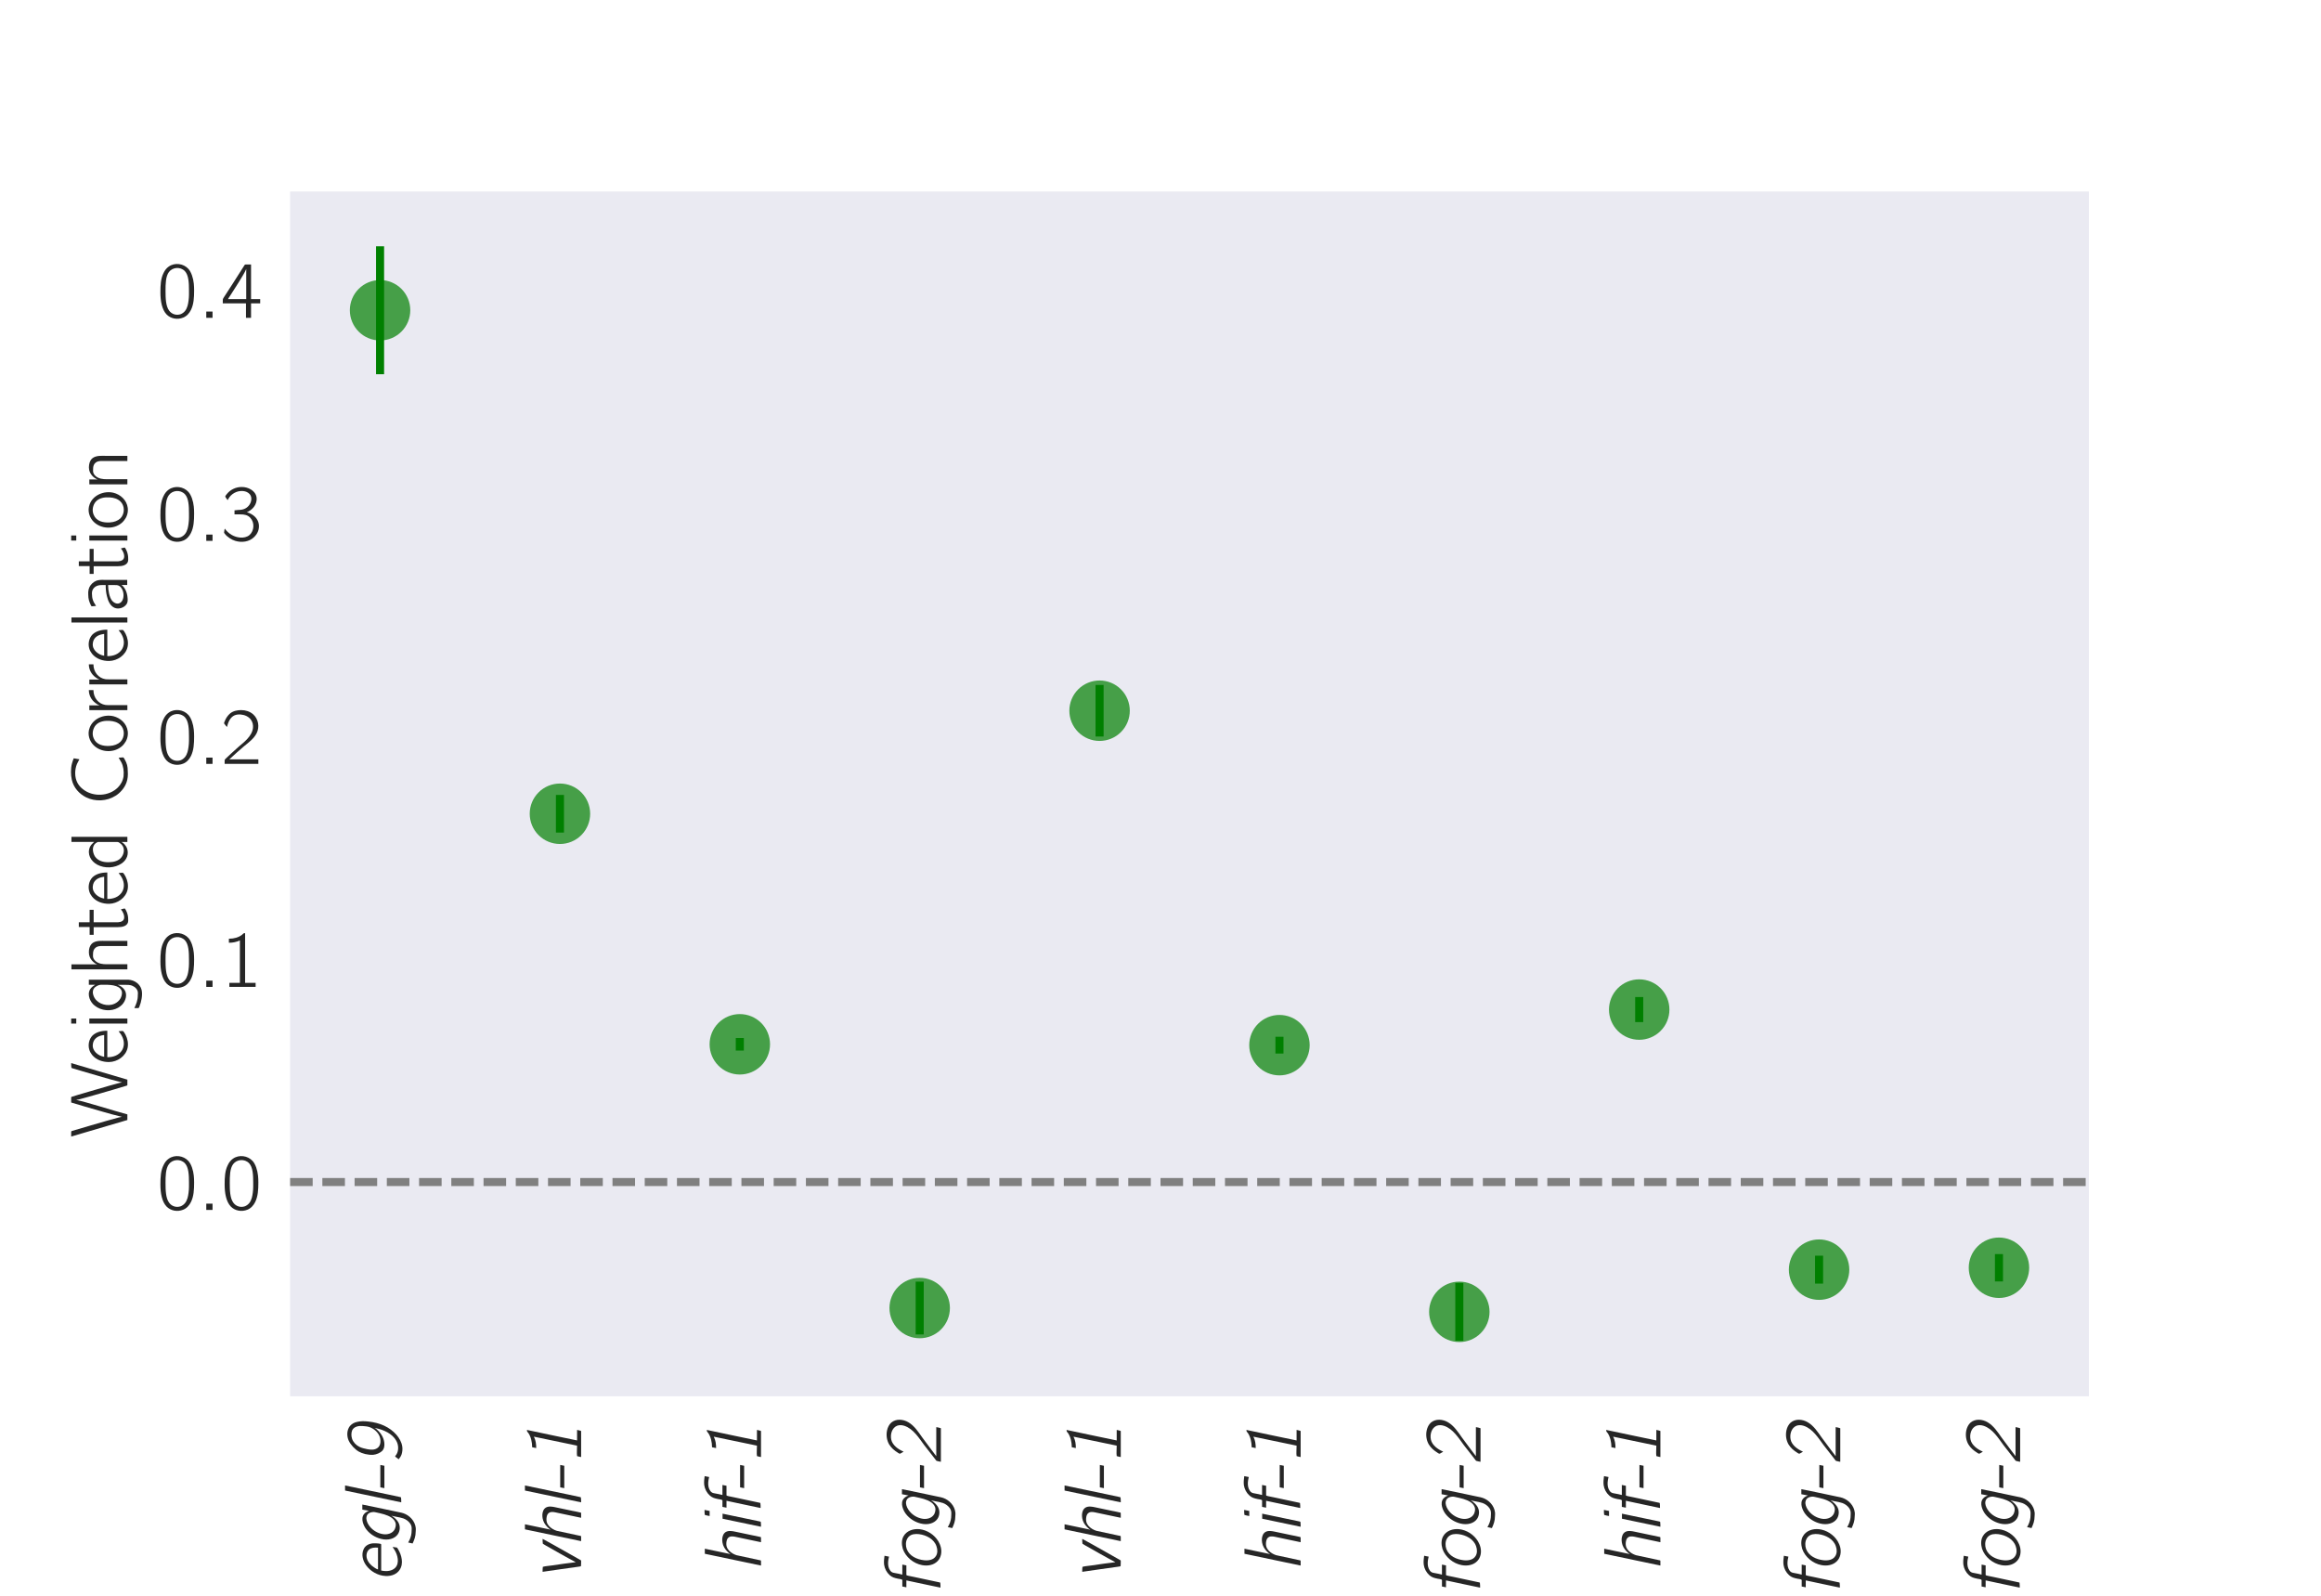 <?xml version="1.0" encoding="utf-8" standalone="no"?>
<!DOCTYPE svg PUBLIC "-//W3C//DTD SVG 1.1//EN"
  "http://www.w3.org/Graphics/SVG/1.1/DTD/svg11.dtd">
<!-- Created with matplotlib (http://matplotlib.org/) -->
<svg height="396pt" version="1.1" viewBox="0 0 576 396" width="576pt" xmlns="http://www.w3.org/2000/svg" xmlns:xlink="http://www.w3.org/1999/xlink">
 <defs>
  <style type="text/css">
*{stroke-linecap:butt;stroke-linejoin:round;}
  </style>
 </defs>
 <g id="figure_1">
  <g id="patch_1">
   <path d="M 0 396 
L 576 396 
L 576 0 
L 0 0 
z
" style="fill:#ffffff;"/>
  </g>
  <g id="axes_1">
   <g id="patch_2">
    <path d="M 72 346.5 
L 518.4 346.5 
L 518.4 47.52 
L 72 47.52 
z
" style="fill:#eaeaf2;"/>
   </g>
   <g id="matplotlib.axis_1">
    <g id="xtick_1">
     <g id="line2d_1"/>
     <g id="text_1">
      <!-- \emph{rhy-1}, \emph{egl-9} -->
      <defs>
       <path d="M 19.906 35.531 
L 19.797 35.531 
L 22.406 48.156 
L 16.406 48.156 
L 6.406 0.5 
L 10.906 0.5 
C 11.406 0.5 12.203 0.297 12.594 0.703 
C 12.906 0.906 13.5 4.438 13.797 5.656 
L 16.703 19.578 
C 17.5 23.109 18 26.859 19.594 30.188 
C 23.406 37.844 31.906 43 40.406 43 
L 41.5 48.766 
C 34.906 48.766 28.594 45.422 24 40.781 
C 22.5 39.266 20.906 37.453 19.906 35.531 
M 19.703 34.953 
C 19.703 34.953 19.797 34.953 19.797 34.953 
C 19.797 34.859 19.703 34.75 19.703 34.953 
" id="Computer_Modern_Bright_Slanted-114"/>
       <path d="M 21.094 70 
L 6.406 0 
L 10.906 0 
C 11.797 0 13 -0.297 13 1.016 
C 13.203 1.719 13.297 2.328 13.406 3.031 
C 14.406 7.781 19 29.5 19.297 30.406 
C 20.406 33.953 22.406 37.375 25.094 39.906 
C 28 42.438 31.203 43.844 36.594 42.938 
C 38.797 42.531 40.906 41.625 42 39.5 
C 43.5 36.469 42.406 32.938 41.797 29.906 
L 35.5 0 
L 40.203 0 
C 41.203 0 42.094 -0.203 42.094 1.109 
C 42.703 3.125 44.094 10.625 44.094 10.625 
L 48.594 32 
C 49.406 35.734 50.297 40.406 48.203 43.938 
C 46.297 46.984 42.906 48 39.594 48.297 
C 38.094 48.297 36.5 48.297 35 48 
C 30.797 47.312 27.094 45.094 24.094 42.094 
C 22.906 40.891 21.5 39.594 20.797 37.984 
L 20.703 37.984 
L 27.406 70 
z
" id="Computer_Modern_Bright_Slanted-104"/>
       <path d="M 10.703 48 
C 11.203 44.266 12 40.625 12.703 36.891 
C 13.094 34.359 19 0.812 19 0.516 
C 19 -0.094 18.594 -0.594 18.297 -1.109 
L 16.594 -4.141 
C 14.703 -7.266 12.797 -10.5 9 -11.812 
C 6 -12.719 0.5 -11.406 -1.5 -10.797 
C -1.797 -12.625 -2 -14.531 -2.203 -16.453 
C 0.5 -16.859 5.406 -17.469 8.094 -16.969 
C 15.203 -15.344 19.203 -8.672 22.5 -3.219 
L 44.094 34.359 
L 49.203 43.359 
C 50.094 44.859 51.203 46.375 51.797 48 
C 49.703 48 47.406 48 45.594 47.703 
C 43.203 44.078 41.203 40.047 38.906 36.219 
C 33.594 26.438 27.703 17.359 23.203 6.781 
L 23.094 6.781 
C 23.406 8.391 23.094 10.109 22.906 11.734 
C 21.797 22.547 18.594 39.719 17.094 48 
z
" id="Computer_Modern_Bright_Slanted-121"/>
       <path d="M 5.906 26.062 
L 4.906 21 
L 32.797 21 
L 33.797 26.062 
z
" id="Computer_Modern_Bright_Slanted-45"/>
       <path d="M 22.5 61 
L 21.5 55.938 
C 26.297 55.938 31.406 56.547 35.703 58.875 
L 24.5 5.047 
C 20.297 5.047 15.297 5.562 11.5 5.047 
C 10.906 3.578 10.703 1.672 10.297 0 
C 21.094 0 32.594 0 42.797 0 
C 43.406 1.453 43.703 3.297 44.094 5.047 
L 31 5.047 
C 35.203 26.062 39.797 46.594 44.094 67.5 
C 41.703 67.5 42 67.094 40 65.594 
C 35.594 62.594 28.906 61 22.5 61 
" id="Computer_Modern_Bright_Slanted-49"/>
       <path d="M 9.906 7.828 
L 9.906 0 
L 12.297 0 
L 9.797 -11 
L 13.797 -11 
C 15.094 -7.344 16.406 -3.766 17.594 -0.094 
C 17.703 2.406 17.703 5.125 17.703 7.828 
z
" id="Computer_Modern_Bright-44"/>
       <path d="M 44.094 10.859 
C 42.797 9.953 41.5 8.938 40.094 8.141 
C 34.297 4.594 24.094 1.766 18.203 7.531 
C 14.406 11.375 13.203 17.531 14.797 25 
L 46.406 25 
C 46.797 25 47.406 24.906 47.703 25.203 
C 48.5 25.812 48.703 31.375 48.703 31.469 
C 48.703 32.688 48.797 33.891 48.703 35.109 
C 48.297 40.469 45.703 45.312 40.703 47.141 
C 34.297 49.766 27 47.844 21.5 43.906 
C 13.797 38.438 8.406 29.047 8 19.453 
C 7.594 11.875 10.5 5.516 15.406 2.172 
C 23.406 -3.484 34.5 -0.156 40.906 3.688 
C 41.703 4.203 42.906 4.703 43.406 5.406 
C 43.703 5.906 44.094 10.859 44.094 10.859 
M 43.297 28.953 
L 16.203 28.953 
C 16.594 30.672 17.703 32.391 18.703 33.797 
C 21.297 37.844 25.094 41.469 29.797 42.797 
C 33.594 43.906 38.297 43.188 41 40.062 
C 43.203 37.438 43.703 33.391 43.297 28.953 
" id="Computer_Modern_Bright_Slanted-101"/>
       <path d="M 37.906 12.094 
L 38 12.094 
C 37.703 10.188 37.203 8.266 36.797 6.344 
C 36.203 3.312 35.703 0.172 34.703 -2.656 
C 33.5 -5.984 31.203 -9.109 28.297 -11.141 
C 25.906 -12.75 23.797 -13.266 19.906 -12.953 
C 15.094 -12.953 11.594 -12.031 7.797 -10.266 
C 6.703 -9.75 5.797 -9.125 4.703 -8.609 
L 3.5 -14.172 
C 8.094 -16.25 12.203 -18 18.406 -18 
C 19.797 -18.109 21.203 -18.203 22.594 -18.109 
C 31.703 -17.203 38.5 -10.219 41.094 -2.828 
C 41.797 -1 42.094 1.016 42.5 2.953 
L 44.203 11.031 
C 44.797 13.781 51.906 47.391 52 48.5 
L 45.703 48.5 
L 44.094 40.266 
C 43.703 40.984 43.5 41.781 43.203 42.5 
C 42.5 43.906 41.5 45.219 40.297 46.234 
C 34.406 51.188 25 46.641 21 43.5 
C 15.094 38.953 11 32.297 9.203 25.125 
C 6.906 16.234 9.5 8.062 14.906 4.328 
C 18.797 1.594 24.797 0.781 30 3.719 
C 32.906 5.438 36.406 8.969 37.906 12.094 
M 34.594 43.5 
C 40.297 43.5 42.703 39.547 42.703 33.891 
C 42.594 33.188 42.406 32.375 42.297 31.672 
C 40.703 24.594 39.406 17.531 35.594 12.062 
C 33.703 9.344 30.906 7.125 27.5 6.812 
C 25 6.609 22.406 7.516 20.797 8.328 
C 15.906 11.156 14.297 17.219 15.094 22.578 
C 16 28.938 19.5 35.031 24.5 39.062 
C 27.406 41.438 30.906 43.203 34.594 43.5 
M 38 12.219 
C 38 12.219 38.094 12.219 38.094 12.219 
C 38.094 12.125 38 12.016 38 12.219 
" id="Computer_Modern_Bright_Slanted-103"/>
       <path d="M 21.094 70 
L 6.406 0 
C 8.5 0 10.797 0 12.594 0.297 
L 13 1.406 
C 14 6.438 15.094 11.375 16.203 16.406 
L 27.406 70 
z
" id="Computer_Modern_Bright_Slanted-108"/>
       <path d="M 46.5 33.031 
L 46.594 33.031 
C 46.297 31.312 45.906 29.594 45.406 27.969 
C 42.703 18.297 37.094 7.828 26.906 4.625 
C 21.5 3.016 15.906 4.031 12.5 6.734 
C 12.203 6.938 11.594 7.641 11.094 7.547 
C 10.703 7.547 10.297 6.844 10.094 6.531 
C 9.203 5.422 8.297 4.328 7.5 3.219 
C 9.297 1.797 11.094 0.484 13.297 -0.312 
C 15.906 -1.328 20.5 -1.828 23.594 -1.234 
C 29 -0.422 34 2.516 38.094 6.031 
C 47.5 14.375 53.094 26.219 54.594 41.391 
C 55.094 45.906 55.203 50.516 54.094 55.047 
C 53.203 58.953 51.703 61.469 48.906 63.984 
C 43.797 68 36.297 68 30.703 65.453 
C 25.406 62.922 19.906 57.656 17.203 53.078 
C 14.594 48.609 12.703 41.406 13.094 34.906 
C 13.5 30.812 15.5 26.219 18 23.703 
C 20.297 21.516 23.094 21 26.094 21 
C 32.094 21 38.203 23.938 42.5 28.172 
C 43.906 29.594 45.594 31.109 46.5 33.031 
M 43.906 61.031 
C 48.594 58.484 49.406 52.516 48.906 47.641 
C 48.703 44.906 48.5 42.172 47.594 39.531 
C 45.797 34.469 42.094 30 37.406 27.578 
C 32.406 25.031 24.594 25.031 21.5 29.766 
C 18.906 33.484 19.297 38 20.094 42.234 
C 20.797 45.547 21.5 48.969 23 52.078 
C 25 56.109 28.594 59.734 32.906 61.234 
C 36.5 62.438 40.594 62.438 43.906 61.031 
" id="Computer_Modern_Bright_Slanted-57"/>
      </defs>
      <g style="fill:#262626;" transform="translate(99.578 445.72)rotate(-90)scale(0.2 -0.2)">
       <use transform="scale(0.996)" xlink:href="#Computer_Modern_Bright_Slanted-114"/>
       <use transform="translate(31.963 0)scale(0.996)" xlink:href="#Computer_Modern_Bright_Slanted-104"/>
       <use transform="translate(80.116 0)scale(0.996)" xlink:href="#Computer_Modern_Bright_Slanted-121"/>
       <use transform="translate(122.457 0)scale(0.996)" xlink:href="#Computer_Modern_Bright_Slanted-45"/>
       <use transform="translate(155.666 0)scale(0.996)" xlink:href="#Computer_Modern_Bright_Slanted-49"/>
       <use transform="translate(206.309 0)scale(0.996)" xlink:href="#Computer_Modern_Bright-44"/>
       <use transform="translate(265.171 0)scale(0.996)" xlink:href="#Computer_Modern_Bright_Slanted-101"/>
       <use transform="translate(310.003 0)scale(0.996)" xlink:href="#Computer_Modern_Bright_Slanted-103"/>
       <use transform="translate(358.155 0)scale(0.996)" xlink:href="#Computer_Modern_Bright_Slanted-108"/>
       <use transform="translate(377.25 0)scale(0.996)" xlink:href="#Computer_Modern_Bright_Slanted-45"/>
       <use transform="translate(410.459 0)scale(0.996)" xlink:href="#Computer_Modern_Bright_Slanted-57"/>
      </g>
     </g>
    </g>
    <g id="xtick_2">
     <g id="line2d_2"/>
     <g id="text_2">
      <!-- \emph{rhy-1}, \emph{vhl-1} -->
      <defs>
       <path d="M 10.703 48 
C 12.797 33.047 15.094 18.172 17.094 3.125 
C 17.297 2.109 17.297 0.906 17.797 0.203 
C 19.906 0 22.594 0 24.703 0 
L 25.297 0.703 
L 44.703 35.109 
L 51.797 48 
C 49.703 48 47.5 48 45.703 47.703 
C 44.906 46.594 44.297 45.484 43.594 44.266 
C 36.594 31.844 29.406 19.516 22.703 6.688 
C 21.594 16.984 20 26.688 18.594 36.688 
C 18 40.328 17.906 44.469 16.906 47.703 
C 15.094 48 12.797 48 10.703 48 
" id="Computer_Modern_Bright_Slanted-118"/>
      </defs>
      <g style="fill:#262626;" transform="translate(144.218 445.222)rotate(-90)scale(0.2 -0.2)">
       <use transform="scale(0.996)" xlink:href="#Computer_Modern_Bright_Slanted-114"/>
       <use transform="translate(31.963 0)scale(0.996)" xlink:href="#Computer_Modern_Bright_Slanted-104"/>
       <use transform="translate(80.116 0)scale(0.996)" xlink:href="#Computer_Modern_Bright_Slanted-121"/>
       <use transform="translate(122.457 0)scale(0.996)" xlink:href="#Computer_Modern_Bright_Slanted-45"/>
       <use transform="translate(155.666 0)scale(0.996)" xlink:href="#Computer_Modern_Bright_Slanted-49"/>
       <use transform="translate(206.309 0)scale(0.996)" xlink:href="#Computer_Modern_Bright-44"/>
       <use transform="translate(265.171 0)scale(0.996)" xlink:href="#Computer_Modern_Bright_Slanted-118"/>
       <use transform="translate(307.512 0)scale(0.996)" xlink:href="#Computer_Modern_Bright_Slanted-104"/>
       <use transform="translate(355.665 0)scale(0.996)" xlink:href="#Computer_Modern_Bright_Slanted-108"/>
       <use transform="translate(374.76 0)scale(0.996)" xlink:href="#Computer_Modern_Bright_Slanted-45"/>
       <use transform="translate(407.968 0)scale(0.996)" xlink:href="#Computer_Modern_Bright_Slanted-49"/>
      </g>
     </g>
    </g>
    <g id="xtick_3">
     <g id="line2d_3"/>
     <g id="text_3">
      <!-- \emph{rhy-1}, \emph{hif-1} -->
      <defs>
       <path d="M 19.797 64 
L 26.094 64 
L 27.406 70.359 
C 25.297 70.359 23 70.359 21.203 70.047 
C 20.5 68.266 20.203 66.094 19.797 64 
M 16.406 47.891 
L 6.406 0 
C 8.5 0 10.797 0 12.594 0.297 
L 13 1.406 
L 22.703 47.891 
z
" id="Computer_Modern_Bright_Slanted-105"/>
       <path d="M 12 48.047 
L 11 43 
L 19.594 43 
C 16.5 29 13.594 14.594 10.594 0.5 
C 12.703 0.5 15 0.5 16.797 0.797 
L 17.094 1.5 
C 19.297 12.25 21.703 22.703 23.906 33.438 
C 24.703 36.453 25 39.984 26 42.797 
L 27 43 
L 38.297 43 
L 39.297 48.047 
L 26.797 48.047 
C 27.703 50.938 28.094 54.031 28.703 56.922 
C 29 58.219 29.094 59.703 29.797 60.906 
C 30.703 62.609 32.5 63.703 34.203 64.5 
C 37.703 66 41.5 66 45.203 65.438 
C 46.594 65.266 47.906 64.797 49.203 64.609 
L 50.297 70.234 
C 46.703 70.75 42.906 71.156 39.297 70.75 
C 34.203 70.031 29.5 67.547 26.094 63.734 
C 23.406 60.641 22.703 58.047 21.703 53.344 
C 21.594 52.438 21 48.547 20.406 48.25 
C 19.906 47.844 18.703 48.047 18.094 48.047 
z
" id="Computer_Modern_Bright_Slanted-102"/>
      </defs>
      <g style="fill:#262626;" transform="translate(188.858 442.815)rotate(-90)scale(0.2 -0.2)">
       <use transform="scale(0.996)" xlink:href="#Computer_Modern_Bright_Slanted-114"/>
       <use transform="translate(31.963 0)scale(0.996)" xlink:href="#Computer_Modern_Bright_Slanted-104"/>
       <use transform="translate(80.116 0)scale(0.996)" xlink:href="#Computer_Modern_Bright_Slanted-121"/>
       <use transform="translate(122.457 0)scale(0.996)" xlink:href="#Computer_Modern_Bright_Slanted-45"/>
       <use transform="translate(155.666 0)scale(0.996)" xlink:href="#Computer_Modern_Bright_Slanted-49"/>
       <use transform="translate(206.309 0)scale(0.996)" xlink:href="#Computer_Modern_Bright-44"/>
       <use transform="translate(265.171 0)scale(0.996)" xlink:href="#Computer_Modern_Bright_Slanted-104"/>
       <use transform="translate(313.324 0)scale(0.996)" xlink:href="#Computer_Modern_Bright_Slanted-105"/>
       <use transform="translate(332.419 0)scale(0.996)" xlink:href="#Computer_Modern_Bright_Slanted-102"/>
       <use transform="translate(362.722 0)scale(0.996)" xlink:href="#Computer_Modern_Bright_Slanted-45"/>
       <use transform="translate(395.93 0)scale(0.996)" xlink:href="#Computer_Modern_Bright_Slanted-49"/>
      </g>
     </g>
    </g>
    <g id="xtick_4">
     <g id="line2d_4"/>
     <g id="text_4">
      <!-- \emph{rhy-1}, \emph{fog-2} -->
      <defs>
       <path d="M 28.5 47.438 
C 18.203 43.891 10.203 34.094 8.203 23.391 
C 6.906 16.609 8.094 9.031 13.203 4.094 
C 15.406 2.062 17.406 0.859 20.906 -0.047 
C 27.5 -1.562 33.406 0.547 37.906 3.172 
C 46.094 8.125 51.906 17.016 53 26.625 
C 53.797 34.297 51.094 42.781 44 46.625 
C 39.594 49.047 34 49.047 28.5 47.438 
M 41.094 41.891 
C 42 41.391 42.797 40.875 43.5 40.172 
C 47 36.875 47.297 31.734 46.797 27.219 
C 45.594 18.172 40.797 8.516 31.703 5.5 
C 27.594 4 22.906 4 19.594 6.125 
C 14.5 9.188 13.703 15.641 14.297 21.031 
C 15.297 29.922 19.5 39.312 28.297 42.578 
C 32.203 44 37.594 44 41.094 41.891 
" id="Computer_Modern_Bright_Slanted-111"/>
       <path d="M 17.094 46.469 
C 19.797 53.141 25.094 60.312 32 61.828 
C 38.406 63.234 46.797 61.109 49.406 54.344 
C 50.297 51.516 50.203 48.484 49.203 45.453 
C 45.5 34.234 33.797 27.172 25.094 20.703 
L 9.297 8.375 
L 6.906 6.562 
C 6.5 6.156 5.906 5.859 5.594 5.453 
C 5.203 4.828 4.406 0 4.406 0 
C 18.203 0 33 0 46.203 0 
C 46.906 1.688 47.203 3.766 47.594 5.75 
L 11.406 5.75 
L 19.797 12.109 
L 34.594 23.125 
C 41.594 28.078 49.297 33.031 53.703 40.609 
C 57.5 47.078 58.297 55.859 53.203 61.828 
C 50.703 64.547 47.5 66.172 43.5 67.078 
C 37.703 68.297 31.406 67.484 26.203 64.547 
C 21.594 61.719 18.5 58.078 15.594 53.438 
C 15.203 52.828 14.5 51.922 14.5 51.109 
C 14.5 50.609 14.797 50.109 15.094 49.703 
C 15.703 48.594 16.297 47.375 17.094 46.469 
" id="Computer_Modern_Bright_Slanted-50"/>
      </defs>
      <g style="fill:#262626;" transform="translate(233.498 449.124)rotate(-90)scale(0.2 -0.2)">
       <use transform="scale(0.996)" xlink:href="#Computer_Modern_Bright_Slanted-114"/>
       <use transform="translate(31.963 0)scale(0.996)" xlink:href="#Computer_Modern_Bright_Slanted-104"/>
       <use transform="translate(80.116 0)scale(0.996)" xlink:href="#Computer_Modern_Bright_Slanted-121"/>
       <use transform="translate(122.457 0)scale(0.996)" xlink:href="#Computer_Modern_Bright_Slanted-45"/>
       <use transform="translate(155.666 0)scale(0.996)" xlink:href="#Computer_Modern_Bright_Slanted-49"/>
       <use transform="translate(206.309 0)scale(0.996)" xlink:href="#Computer_Modern_Bright-44"/>
       <use transform="translate(265.171 0)scale(0.996)" xlink:href="#Computer_Modern_Bright_Slanted-102"/>
       <use transform="translate(295.474 0)scale(0.996)" xlink:href="#Computer_Modern_Bright_Slanted-111"/>
       <use transform="translate(346.117 0)scale(0.996)" xlink:href="#Computer_Modern_Bright_Slanted-103"/>
       <use transform="translate(394.27 0)scale(0.996)" xlink:href="#Computer_Modern_Bright_Slanted-45"/>
       <use transform="translate(427.478 0)scale(0.996)" xlink:href="#Computer_Modern_Bright_Slanted-50"/>
      </g>
     </g>
    </g>
    <g id="xtick_5">
     <g id="line2d_5"/>
     <g id="text_5">
      <!-- \emph{egl-9}, \emph{vhl-1} -->
      <g style="fill:#262626;" transform="translate(278.138 443.147)rotate(-90)scale(0.2 -0.2)">
       <use transform="scale(0.996)" xlink:href="#Computer_Modern_Bright_Slanted-101"/>
       <use transform="translate(44.832 0)scale(0.996)" xlink:href="#Computer_Modern_Bright_Slanted-103"/>
       <use transform="translate(92.984 0)scale(0.996)" xlink:href="#Computer_Modern_Bright_Slanted-108"/>
       <use transform="translate(112.079 0)scale(0.996)" xlink:href="#Computer_Modern_Bright_Slanted-45"/>
       <use transform="translate(145.288 0)scale(0.996)" xlink:href="#Computer_Modern_Bright_Slanted-57"/>
       <use transform="translate(195.931 0)scale(0.996)" xlink:href="#Computer_Modern_Bright-44"/>
       <use transform="translate(254.793 0)scale(0.996)" xlink:href="#Computer_Modern_Bright_Slanted-118"/>
       <use transform="translate(297.134 0)scale(0.996)" xlink:href="#Computer_Modern_Bright_Slanted-104"/>
       <use transform="translate(345.287 0)scale(0.996)" xlink:href="#Computer_Modern_Bright_Slanted-108"/>
       <use transform="translate(364.382 0)scale(0.996)" xlink:href="#Computer_Modern_Bright_Slanted-45"/>
       <use transform="translate(397.591 0)scale(0.996)" xlink:href="#Computer_Modern_Bright_Slanted-49"/>
      </g>
     </g>
    </g>
    <g id="xtick_6">
     <g id="line2d_6"/>
     <g id="text_6">
      <!-- \emph{egl-9}, \emph{hif-1} -->
      <g style="fill:#262626;" transform="translate(322.778 440.739)rotate(-90)scale(0.2 -0.2)">
       <use transform="scale(0.996)" xlink:href="#Computer_Modern_Bright_Slanted-101"/>
       <use transform="translate(44.832 0)scale(0.996)" xlink:href="#Computer_Modern_Bright_Slanted-103"/>
       <use transform="translate(92.984 0)scale(0.996)" xlink:href="#Computer_Modern_Bright_Slanted-108"/>
       <use transform="translate(112.079 0)scale(0.996)" xlink:href="#Computer_Modern_Bright_Slanted-45"/>
       <use transform="translate(145.288 0)scale(0.996)" xlink:href="#Computer_Modern_Bright_Slanted-57"/>
       <use transform="translate(195.931 0)scale(0.996)" xlink:href="#Computer_Modern_Bright-44"/>
       <use transform="translate(254.793 0)scale(0.996)" xlink:href="#Computer_Modern_Bright_Slanted-104"/>
       <use transform="translate(302.946 0)scale(0.996)" xlink:href="#Computer_Modern_Bright_Slanted-105"/>
       <use transform="translate(322.041 0)scale(0.996)" xlink:href="#Computer_Modern_Bright_Slanted-102"/>
       <use transform="translate(352.344 0)scale(0.996)" xlink:href="#Computer_Modern_Bright_Slanted-45"/>
       <use transform="translate(385.552 0)scale(0.996)" xlink:href="#Computer_Modern_Bright_Slanted-49"/>
      </g>
     </g>
    </g>
    <g id="xtick_7">
     <g id="line2d_7"/>
     <g id="text_7">
      <!-- \emph{egl-9}, \emph{fog-2} -->
      <g style="fill:#262626;" transform="translate(367.418 447.049)rotate(-90)scale(0.2 -0.2)">
       <use transform="scale(0.996)" xlink:href="#Computer_Modern_Bright_Slanted-101"/>
       <use transform="translate(44.832 0)scale(0.996)" xlink:href="#Computer_Modern_Bright_Slanted-103"/>
       <use transform="translate(92.984 0)scale(0.996)" xlink:href="#Computer_Modern_Bright_Slanted-108"/>
       <use transform="translate(112.079 0)scale(0.996)" xlink:href="#Computer_Modern_Bright_Slanted-45"/>
       <use transform="translate(145.288 0)scale(0.996)" xlink:href="#Computer_Modern_Bright_Slanted-57"/>
       <use transform="translate(195.931 0)scale(0.996)" xlink:href="#Computer_Modern_Bright-44"/>
       <use transform="translate(254.793 0)scale(0.996)" xlink:href="#Computer_Modern_Bright_Slanted-102"/>
       <use transform="translate(285.096 0)scale(0.996)" xlink:href="#Computer_Modern_Bright_Slanted-111"/>
       <use transform="translate(335.74 0)scale(0.996)" xlink:href="#Computer_Modern_Bright_Slanted-103"/>
       <use transform="translate(383.892 0)scale(0.996)" xlink:href="#Computer_Modern_Bright_Slanted-45"/>
       <use transform="translate(417.101 0)scale(0.996)" xlink:href="#Computer_Modern_Bright_Slanted-50"/>
      </g>
     </g>
    </g>
    <g id="xtick_8">
     <g id="line2d_8"/>
     <g id="text_8">
      <!-- \emph{vhl-1}, \emph{hif-1} -->
      <g style="fill:#262626;" transform="translate(412.058 440.241)rotate(-90)scale(0.2 -0.2)">
       <use transform="scale(0.996)" xlink:href="#Computer_Modern_Bright_Slanted-118"/>
       <use transform="translate(42.341 0)scale(0.996)" xlink:href="#Computer_Modern_Bright_Slanted-104"/>
       <use transform="translate(90.494 0)scale(0.996)" xlink:href="#Computer_Modern_Bright_Slanted-108"/>
       <use transform="translate(109.588 0)scale(0.996)" xlink:href="#Computer_Modern_Bright_Slanted-45"/>
       <use transform="translate(142.797 0)scale(0.996)" xlink:href="#Computer_Modern_Bright_Slanted-49"/>
       <use transform="translate(193.44 0)scale(0.996)" xlink:href="#Computer_Modern_Bright-44"/>
       <use transform="translate(252.303 0)scale(0.996)" xlink:href="#Computer_Modern_Bright_Slanted-104"/>
       <use transform="translate(300.455 0)scale(0.996)" xlink:href="#Computer_Modern_Bright_Slanted-105"/>
       <use transform="translate(319.55 0)scale(0.996)" xlink:href="#Computer_Modern_Bright_Slanted-102"/>
       <use transform="translate(349.853 0)scale(0.996)" xlink:href="#Computer_Modern_Bright_Slanted-45"/>
       <use transform="translate(383.062 0)scale(0.996)" xlink:href="#Computer_Modern_Bright_Slanted-49"/>
      </g>
     </g>
    </g>
    <g id="xtick_9">
     <g id="line2d_9"/>
     <g id="text_9">
      <!-- \emph{vhl-1}, \emph{fog-2} -->
      <g style="fill:#262626;" transform="translate(456.698 446.551)rotate(-90)scale(0.2 -0.2)">
       <use transform="scale(0.996)" xlink:href="#Computer_Modern_Bright_Slanted-118"/>
       <use transform="translate(42.341 0)scale(0.996)" xlink:href="#Computer_Modern_Bright_Slanted-104"/>
       <use transform="translate(90.494 0)scale(0.996)" xlink:href="#Computer_Modern_Bright_Slanted-108"/>
       <use transform="translate(109.588 0)scale(0.996)" xlink:href="#Computer_Modern_Bright_Slanted-45"/>
       <use transform="translate(142.797 0)scale(0.996)" xlink:href="#Computer_Modern_Bright_Slanted-49"/>
       <use transform="translate(193.44 0)scale(0.996)" xlink:href="#Computer_Modern_Bright-44"/>
       <use transform="translate(252.303 0)scale(0.996)" xlink:href="#Computer_Modern_Bright_Slanted-102"/>
       <use transform="translate(282.606 0)scale(0.996)" xlink:href="#Computer_Modern_Bright_Slanted-111"/>
       <use transform="translate(333.249 0)scale(0.996)" xlink:href="#Computer_Modern_Bright_Slanted-103"/>
       <use transform="translate(381.401 0)scale(0.996)" xlink:href="#Computer_Modern_Bright_Slanted-45"/>
       <use transform="translate(414.61 0)scale(0.996)" xlink:href="#Computer_Modern_Bright_Slanted-50"/>
      </g>
     </g>
    </g>
    <g id="xtick_10">
     <g id="line2d_10"/>
     <g id="text_10">
      <!-- \emph{hif-1}, \emph{fog-2} -->
      <g style="fill:#262626;" transform="translate(501.338 444.143)rotate(-90)scale(0.2 -0.2)">
       <use transform="scale(0.996)" xlink:href="#Computer_Modern_Bright_Slanted-104"/>
       <use transform="translate(48.152 0)scale(0.996)" xlink:href="#Computer_Modern_Bright_Slanted-105"/>
       <use transform="translate(67.247 0)scale(0.996)" xlink:href="#Computer_Modern_Bright_Slanted-102"/>
       <use transform="translate(97.55 0)scale(0.996)" xlink:href="#Computer_Modern_Bright_Slanted-45"/>
       <use transform="translate(130.759 0)scale(0.996)" xlink:href="#Computer_Modern_Bright_Slanted-49"/>
       <use transform="translate(181.402 0)scale(0.996)" xlink:href="#Computer_Modern_Bright-44"/>
       <use transform="translate(240.265 0)scale(0.996)" xlink:href="#Computer_Modern_Bright_Slanted-102"/>
       <use transform="translate(270.568 0)scale(0.996)" xlink:href="#Computer_Modern_Bright_Slanted-111"/>
       <use transform="translate(321.211 0)scale(0.996)" xlink:href="#Computer_Modern_Bright_Slanted-103"/>
       <use transform="translate(369.363 0)scale(0.996)" xlink:href="#Computer_Modern_Bright_Slanted-45"/>
       <use transform="translate(402.572 0)scale(0.996)" xlink:href="#Computer_Modern_Bright_Slanted-50"/>
      </g>
     </g>
    </g>
    <g id="text_11">
     <!-- Gene Pairs, Ordered By Decreasing Functional Distance -->
     <defs>
      <path d="M 62.094 33.312 
L 40 33.312 
L 40 28 
L 55.703 28 
L 55.703 9.594 
C 55.703 9.094 55.797 8.391 55.5 7.984 
C 55.203 7.391 53.906 7.188 53.297 6.984 
C 48.703 5.688 41.906 4.375 36.5 5.375 
C 29.203 6.578 23 11.406 19.203 17.719 
C 11.594 30.141 13 47.562 23.406 57.969 
C 26.5 61.094 30.297 63.5 35 64.594 
C 41.5 66.203 49.094 64.594 53.906 62.297 
C 56.094 61.281 58 59.875 60 58.578 
L 61.203 65.594 
C 58.5 66.797 55.906 68 53 68.891 
C 48.594 70.094 44.094 70.5 39.594 70.5 
C 27.703 70.5 18.5 63.109 13.594 56.031 
C 6.297 45.062 5.406 30.312 11.297 18.531 
C 14.594 11.656 20 6.578 26.797 3.078 
C 35.203 -1 45.094 -1 53.906 1.531 
C 55.094 1.828 61.703 3.922 62 4.859 
C 62.094 5.172 62.094 5.594 62.094 5.906 
z
" id="Computer_Modern_Bright-71"/>
      <path d="M 41.797 10.938 
C 39.5 9.234 38.797 8.328 35.906 6.812 
C 29.797 3.5 22.594 3.5 17.406 7.172 
C 12.406 10.766 9.5 16.641 9.5 25 
L 42.5 25 
C 42.5 32.422 40.797 38.859 36.594 43.375 
C 32 47.891 24.797 49.297 18.703 47.391 
C 16.406 46.688 14.297 45.484 12.406 43.969 
C 6.094 38.859 3.406 30.719 3.5 22.781 
C 3.703 12.344 10.797 1.906 21.297 -0.312 
C 26.797 -1.422 32.594 -0.203 37.5 2.297 
C 38.406 2.797 41.703 4.609 42.094 5.516 
C 42.406 6.016 41.797 10.938 41.797 10.938 
M 37.203 28.906 
L 10 28.906 
C 11.203 36.234 17.203 43.969 25.297 43.062 
C 31.906 42.469 35.406 37.75 36.703 31.828 
C 36.906 30.812 37 29.922 37.203 28.906 
" id="Computer_Modern_Bright-101"/>
      <path d="M 12.594 37.281 
L 12.5 37.281 
L 12.5 47.391 
L 6.406 47.391 
L 6.406 0 
L 12.797 0 
L 12.797 21.938 
C 12.797 26.844 12.5 31.875 14.703 36.469 
C 15.797 38.781 17.5 40.781 19.797 41.984 
C 21.703 42.891 23.703 42.891 25.797 42.688 
C 28.797 42.688 31.703 41.891 33.594 39.375 
C 35.406 37.062 35.5 34.062 35.5 31.25 
L 35.5 0 
L 41.906 0 
L 41.906 26.859 
C 41.906 31.875 42.406 37.375 40 41.891 
C 38.094 45.5 34.406 47.203 30.5 47.703 
C 28.5 48 26.406 48 24.406 47.609 
C 19.203 46.5 14.406 42.297 12.594 37.281 
" id="Computer_Modern_Bright-110"/>
      <path d="M 8 70 
L 8 0.5 
L 15 0.5 
L 15 30 
L 29.094 30 
C 31.297 30 33.5 30 35.594 30 
C 43 30.609 49.203 33.641 53.406 38.172 
C 57.703 42.906 59.594 50.156 56.797 56.297 
C 53.594 64.047 46 68.984 36.297 70 
C 33.406 70 30.406 70 27.5 70 
z
M 14.906 35.219 
L 14.906 64.672 
L 28.594 64.672 
C 37.297 64.672 45.203 63.672 49.203 57.656 
C 51.906 53.625 52.297 48 50.094 43.672 
C 48.906 41.344 47.094 39.547 44.906 38.234 
C 40 35.219 34.297 35.219 28.797 35.219 
z
" id="Computer_Modern_Bright-80"/>
      <path d="M 7.906 39.016 
C 9.594 39.859 11 41.094 12.703 41.922 
C 15.406 43.156 18.203 44 21.203 44 
C 22.594 44.094 24.203 44.297 25.594 44 
C 28.094 43.594 30.297 42.078 31.797 39.953 
C 33.297 37.516 33.906 35.391 33.906 31.469 
L 33.906 27.016 
C 29.094 27.016 24.297 26.609 19.703 25.391 
C 13.906 24.078 7.594 21.125 5.5 15.844 
C 3.406 10.781 5.594 4.078 10.094 1.031 
C 12.297 -0.5 14.906 -0.5 17.5 -0.297 
C 21.703 0 25.906 1.016 29.5 3.25 
C 31.203 4.25 32.906 5.578 33.906 7.297 
L 34 7.297 
L 34 0.203 
L 40.297 0.203 
L 40.297 26.891 
C 40.297 29.812 40.594 32.953 40 35.891 
C 39.406 39.922 36.906 43.266 34 45.594 
C 30.594 48.219 26.703 49.109 21.5 48.719 
C 16.703 48.719 13 47.5 9.406 45.766 
C 8.906 45.562 7.906 45.234 7.594 44.641 
C 7.297 44.219 7.5 43.516 7.5 43 
C 7.703 41.672 7.797 40.344 7.906 39.016 
M 33.906 24 
L 33.906 16.375 
C 33.906 14.062 34 11.953 32.703 9.953 
C 31.594 8.344 30.094 7.234 28.5 6.438 
C 22.797 3.516 14.094 4.422 11.594 9.25 
C 9.594 12.75 11.703 16.875 14.594 19.188 
C 18.906 22.5 27.297 24 33.906 24 
" id="Computer_Modern_Bright-97"/>
      <path d="M 6.406 70 
L 6.406 63.672 
L 12.703 63.672 
L 12.703 70 
z
M 6.406 47.391 
L 6.406 0 
L 12.703 0 
L 12.703 47.391 
z
" id="Computer_Modern_Bright-105"/>
      <path d="M 12.5 34.75 
L 12.406 34.75 
L 12.406 47.391 
L 6.406 47.391 
L 6.406 0 
L 12.703 0 
L 12.703 22.891 
C 12.703 24.406 12.703 25.906 12.906 27.406 
C 14.297 35.953 21.703 42.281 31.406 42.281 
L 31.406 48 
C 25 48 19.094 44.891 15.297 39.766 
C 14.203 38.266 13 36.547 12.5 34.75 
" id="Computer_Modern_Bright-114"/>
      <path d="M 3.094 9.641 
C 2.906 8.234 2.594 6.938 2.406 5.531 
C 2.203 4.422 1.906 3.922 2.906 3.422 
C 7 1.016 11.906 -0.297 17.703 -0.797 
C 24.203 -1.406 32.406 0.109 35.594 6.531 
C 36.5 8.344 37 10.344 37.094 12.359 
C 37.5 19.578 31.797 24.203 26.906 25.906 
C 21.406 28.016 13.906 27.312 10.094 31.531 
C 8.094 33.844 8 37.266 9.906 39.672 
C 13.906 45.297 26.797 42.875 31.906 40.375 
C 32.703 39.969 33.406 39.469 34.297 39.266 
L 35.203 44.688 
C 30.5 46.797 26.406 48 19.906 48 
C 14.297 48 9.203 46.703 6 43.484 
C 2.797 40.172 1.703 34.641 3.594 30.438 
C 5.406 26.406 9.203 23.797 13.297 22.5 
C 19.203 20.391 25.906 21.391 29.797 16.578 
C 32 13.766 31.594 9.547 29.094 7.031 
C 24.297 2.609 14.094 4.219 8.5 6.625 
C 6.594 7.438 4.906 8.641 3.094 9.641 
" id="Computer_Modern_Bright-115"/>
      <path d="M 14.406 60.047 
C 2.5 46.594 1.797 24.906 13.203 10.953 
C 17.203 6.031 22.5 2.109 29.094 0.094 
C 39.5 -3.219 49.703 0.094 56.297 4.922 
C 67.594 13.156 72.406 27.719 70.297 41.266 
C 68.094 55.125 57.797 67.484 43.797 70.297 
C 31 72.906 20.297 66.875 14.406 60.047 
M 54.906 58.938 
C 61.703 52.312 64.203 42.875 63.703 33.531 
C 63 20.188 56.203 9.344 45.906 5.516 
C 36.297 1.609 26 5.625 20.094 12.25 
C 15.5 17.375 12.594 25 12.094 33.531 
C 11.5 43.875 14.703 54.734 23.406 61.047 
C 25 62.156 26.797 63.156 28.594 63.969 
C 38.406 67.875 49.203 64.672 54.906 58.938 
" id="Computer_Modern_Bright-79"/>
      <path d="M 35.594 69.688 
L 35.594 41.375 
C 33.703 43.484 31.797 45.484 29.203 46.688 
C 20.297 50.406 11.703 45.594 7.297 37.656 
C 2.203 28.219 2.797 15.766 8.906 6.922 
C 13.203 0.797 20.297 -2.203 27.797 0.5 
C 30.703 1.609 34.203 4.516 35.406 7.125 
L 35.5 7.125 
L 35.5 0 
L 41.906 0 
L 41.906 69.688 
z
M 35.203 37.453 
C 35.703 36.547 35.5 35.344 35.5 34.344 
L 35.5 13.656 
C 35.5 11.344 35.406 11.141 34.094 9.344 
C 32.297 6.625 29.5 4.719 26.203 4.422 
C 21.406 4.016 16.5 6.328 13.703 10.25 
C 12.094 12.547 11.203 15.359 10.703 18.172 
C 10.5 19.281 10.5 20.281 10.406 21.391 
C 9.797 28.016 11.203 35.844 17 40.062 
C 18 40.766 19.094 41.266 20.203 41.766 
C 26 43.984 32.406 43.375 35.203 37.453 
" id="Computer_Modern_Bright-100"/>
      <path d="M 8.094 69.125 
L 8.094 0 
L 28.5 0 
C 38.703 0 43.703 0 51.406 4.312 
C 56 7.141 60.594 11.656 61 18.406 
C 61 19.406 61 20.406 60.797 21.406 
C 59.406 28.844 51.906 33.484 45.203 35.484 
C 43.594 35.984 41.906 36.297 40.203 36.594 
C 41.594 37 43.094 37.297 44.5 37.797 
C 50.5 39.984 57.203 44.188 58 51.109 
C 58.297 54 57.594 55.906 56.703 57.906 
C 52.797 65.312 43.406 69.125 33.5 69.125 
C 31.297 69.125 29.094 69.125 26.906 69.125 
z
M 14.797 39 
L 14.797 64 
L 25.797 64 
C 27.406 64 29 64 30.594 64 
C 34.797 64 39 63.297 42.906 61.703 
C 46.406 60.094 50.703 57.594 51.5 53.5 
C 52.5 48.297 48.203 44.109 43.906 42 
C 39.797 39.906 35.406 39 30.797 39 
C 28.906 39 27.094 39 25.203 39 
z
M 14.797 5.422 
L 14.797 33.781 
L 26.297 33.781 
C 35 33.781 39.406 33.781 46.203 30.234 
C 50.797 27.703 55.406 23.047 54.203 17.266 
C 53.297 12.422 48.703 9.281 44.406 7.547 
C 40.906 6.125 37.203 5.422 33.5 5.422 
C 31.594 5.422 29.797 5.422 27.906 5.422 
z
" id="Computer_Modern_Bright-66"/>
      <path d="M 0.703 47.656 
C 1.297 45.75 5.406 35.609 5.5 35.312 
L 17.406 4.578 
L 18.406 2.078 
C 19 0.672 19.203 0.469 18.594 -1.141 
L 17.5 -4.047 
C 16.594 -6.469 15.594 -8.969 13.703 -10.484 
C 10.297 -13.297 4.906 -11.688 0.797 -10.781 
L 1.297 -16.5 
C 3.203 -16.797 5.094 -17 7 -17 
C 11.297 -17.516 14.094 -16.5 16.703 -14.297 
C 20 -11.484 21.594 -7.562 23.094 -3.547 
L 26.203 5.078 
L 36.406 32.906 
C 38.094 37.922 40.203 42.641 41.797 47.656 
L 37.297 47.656 
C 36.797 47.656 36 47.859 35.594 47.469 
C 35.406 47.156 35.297 46.766 35.203 46.453 
L 34.406 44.344 
C 33.406 41.734 32.5 39.234 31.594 36.609 
L 25.797 20.25 
C 24.297 15.828 22.594 11.312 21.797 6.688 
C 20.703 11.312 19.203 15.734 17.594 20.141 
C 16.297 23.562 8.5 44.547 7.5 46.562 
C 7.094 47.656 6.703 47.656 5.203 47.656 
z
" id="Computer_Modern_Bright-121"/>
      <path d="M 8 70 
L 8 0 
L 28.203 0 
C 31.406 0 34.594 0 37.703 0.297 
C 45.703 1.109 52.594 5.016 57.203 9.828 
C 70.094 23.172 70 46.125 57.297 59.672 
C 52.703 64.578 46.5 68.5 38.703 69.5 
C 34.906 70 31 70 27.203 70 
z
M 14.906 5.312 
L 14.906 64.562 
L 27.797 64.562 
C 30.5 64.562 33.203 64.562 35.906 64.359 
C 40.406 63.859 44.797 62.359 48.5 59.734 
C 56.594 54.125 60 44.172 60 34.641 
C 60 26.609 57.797 18.375 51.906 12.641 
C 47.906 8.938 42.5 6.219 36 5.516 
C 33.406 5.312 30.703 5.312 28.094 5.312 
z
" id="Computer_Modern_Bright-68"/>
      <path d="M 42.406 11.25 
C 40.5 9.844 38.797 8.328 36.703 7.125 
C 32 4.625 24.797 3.422 19.406 5.922 
C 11.594 9.938 9.5 19.688 10.594 27.719 
C 10.797 29.328 11.094 30.922 11.594 32.438 
C 13.797 38.969 19.297 44.078 28.297 43.078 
C 33.094 42.672 35.5 41.875 39.297 39.766 
C 40 39.359 40.594 38.859 41.406 38.656 
C 41.5 39.859 41.797 41.172 42 42.375 
C 42.297 43.984 42.297 44.188 40.797 44.891 
C 39.703 45.391 38.594 45.984 37.406 46.391 
C 32.797 48.406 25.203 49 20 47.5 
C 12.906 45.484 7.594 39.359 5.297 32.531 
C 4.203 29.422 3.906 26.109 3.906 22.797 
C 4 12.25 11.203 1.906 21.703 -0.203 
C 27.5 -1.406 34.203 0.297 38.203 2.406 
C 39.203 2.906 42.203 4.719 42.703 5.625 
C 43 6.125 42.406 11.25 42.406 11.25 
" id="Computer_Modern_Bright-99"/>
      <path d="M 35.406 11.984 
L 35.5 11.984 
L 35.5 2.656 
C 35.5 -0.156 35.5 -2.859 34.594 -5.562 
C 33.094 -9.188 30.5 -12.5 26.203 -13.094 
C 25 -13.203 23.703 -13.094 22.5 -13 
C 16 -13 11.703 -11.047 6.5 -8.672 
L 6.5 -12.484 
C 6.5 -14.406 6.797 -14.5 8.703 -15.109 
C 13.797 -17.219 23 -19.312 29.297 -17.719 
C 36.297 -15.906 41.406 -9.281 41.906 -1.219 
C 42 0.188 41.906 1.703 41.906 3.125 
L 41.906 48 
L 35.594 48 
L 35.594 39.984 
C 34.094 42.484 32.5 44.797 29.906 46.406 
C 22.906 50.625 13.406 46 9.5 40.578 
C 3.094 32.641 1.906 20.344 7 11.484 
C 8 9.781 9.203 8.172 10.594 6.766 
C 15.406 2.047 23.594 -0.469 29.5 3.75 
C 31.906 5.359 34.703 9.078 35.406 11.984 
M 25.5 43 
C 26.406 43 27.406 43 28.297 42.797 
C 31.906 42.094 33.906 38.875 35.094 35.656 
C 35.797 33.453 35.594 31.047 35.594 28.734 
C 35.594 23.719 35.5 18.5 33.797 13.766 
C 32.594 10.266 30.094 7.141 26.203 6.75 
C 24.906 6.641 23.594 6.844 22.297 7.141 
C 16.203 8.547 12 13.766 10.703 19.797 
C 8.906 28.531 13.203 39.172 22 42.188 
C 23.094 42.594 24.297 42.891 25.5 43 
" id="Computer_Modern_Bright-103"/>
      <path d="M 8 69.328 
L 8 0 
L 15 0 
L 15 32 
L 48.094 32 
L 48.094 37.312 
L 15 37.312 
L 15 64 
L 52.406 64 
L 52.406 69.328 
z
" id="Computer_Modern_Bright-70"/>
      <path d="M 6.406 47 
L 6.406 12.969 
C 6.406 10.047 6.5 7.141 7.703 4.422 
C 9.594 0.516 13.594 -1 17.703 -1 
C 23.203 -1 28.703 0.812 32.703 4.734 
C 33.797 5.828 34.797 6.938 35.5 8.344 
L 35.594 8.344 
L 35.594 -0.391 
L 41.906 -0.391 
L 41.906 47 
L 35.5 47 
L 35.5 22.906 
C 35.5 18.688 36.094 14.062 33.906 10.25 
C 32.297 7.438 29.5 5.234 26.406 4.234 
C 24.297 3.625 22.094 3.625 19.906 3.828 
C 17.797 4.031 15.5 4.234 14.094 6.031 
C 12.094 8.453 12.797 14.172 12.797 17.688 
L 12.797 47 
z
" id="Computer_Modern_Bright-117"/>
      <path d="M 10.797 60.5 
L 10.797 47.016 
L 1.094 47.016 
L 1.094 42 
L 10.703 42 
L 10.703 15.016 
C 10.703 10.578 10.406 5.234 13.297 1.516 
C 15 -0.703 17.297 -1.297 20.797 -1 
C 23.703 -1 26.594 -0.391 29.297 0.656 
C 30.203 1.062 33.5 2.516 33.906 3.234 
C 34.094 3.641 32.797 8.094 32.797 8.094 
L 30.406 6.266 
C 27.297 4.344 21.094 2.328 18.5 5.969 
C 16.203 9.094 16.797 13.75 16.797 17.375 
L 16.797 42 
L 32.297 42 
L 32.297 47.016 
L 16.797 47.016 
L 16.797 60.5 
z
" id="Computer_Modern_Bright-116"/>
      <path d="M 10.703 42.078 
C 1.797 33.234 0.797 17.875 8.5 7.938 
C 9.594 6.422 10.906 5.125 12.406 4.016 
C 16.094 1 21.5 -1.203 27.797 -0.5 
C 37.797 0.703 44.703 8.844 46.797 17.375 
C 49.594 29.328 43.703 42.672 32.703 46.891 
C 24.094 50.406 15.5 46.891 10.703 42.078 
M 35.703 39.359 
C 40.5 35.031 41.406 28.109 41 21.984 
C 40.703 17.266 39.406 12.344 36.094 8.828 
C 30.703 3 20.703 3 14.906 8.625 
C 11.906 11.844 10.094 16.453 9.797 21.984 
C 9.297 30.109 11.297 38.75 19.297 41.969 
C 25.203 44.578 32 42.672 35.703 39.359 
" id="Computer_Modern_Bright-111"/>
      <path d="M 6.406 69.688 
L 6.406 0 
L 12.703 0 
L 12.703 69.688 
z
" id="Computer_Modern_Bright-108"/>
     </defs>
     <g style="fill:#262626;" transform="translate(69.875 466.961)scale(0.2 -0.2)">
      <use transform="scale(0.996)" xlink:href="#Computer_Modern_Bright-71"/>
      <use transform="translate(68.078 0)scale(0.996)" xlink:href="#Computer_Modern_Bright-101"/>
      <use transform="translate(112.909 0)scale(0.996)" xlink:href="#Computer_Modern_Bright-110"/>
      <use transform="translate(161.062 0)scale(0.996)" xlink:href="#Computer_Modern_Bright-101"/>
      <use transform="translate(237.359 0)scale(0.996)" xlink:href="#Computer_Modern_Bright-80"/>
      <use transform="translate(297.342 0)scale(0.996)" xlink:href="#Computer_Modern_Bright-97"/>
      <use transform="translate(343.834 0)scale(0.996)" xlink:href="#Computer_Modern_Bright-105"/>
      <use transform="translate(362.929 0)scale(0.996)" xlink:href="#Computer_Modern_Bright-114"/>
      <use transform="translate(394.892 0)scale(0.996)" xlink:href="#Computer_Modern_Bright-115"/>
      <use transform="translate(433.331 0)scale(0.996)" xlink:href="#Computer_Modern_Bright-44"/>
      <use transform="translate(492.194 0)scale(0.996)" xlink:href="#Computer_Modern_Bright-79"/>
      <use transform="translate(567.743 0)scale(0.996)" xlink:href="#Computer_Modern_Bright-114"/>
      <use transform="translate(599.707 0)scale(0.996)" xlink:href="#Computer_Modern_Bright-100"/>
      <use transform="translate(647.859 0)scale(0.996)" xlink:href="#Computer_Modern_Bright-101"/>
      <use transform="translate(692.691 0)scale(0.996)" xlink:href="#Computer_Modern_Bright-114"/>
      <use transform="translate(724.654 0)scale(0.996)" xlink:href="#Computer_Modern_Bright-101"/>
      <use transform="translate(769.486 0)scale(0.996)" xlink:href="#Computer_Modern_Bright-100"/>
      <use transform="translate(849.104 0)scale(0.996)" xlink:href="#Computer_Modern_Bright-66"/>
      <use transform="translate(914.898 0)scale(0.996)" xlink:href="#Computer_Modern_Bright-121"/>
      <use transform="translate(988.705 0)scale(0.996)" xlink:href="#Computer_Modern_Bright-68"/>
      <use transform="translate(1060.311 0)scale(0.996)" xlink:href="#Computer_Modern_Bright-101"/>
      <use transform="translate(1105.142 0)scale(0.996)" xlink:href="#Computer_Modern_Bright-99"/>
      <use transform="translate(1149.974 0)scale(0.996)" xlink:href="#Computer_Modern_Bright-114"/>
      <use transform="translate(1181.937 0)scale(0.996)" xlink:href="#Computer_Modern_Bright-101"/>
      <use transform="translate(1226.769 0)scale(0.996)" xlink:href="#Computer_Modern_Bright-97"/>
      <use transform="translate(1273.261 0)scale(0.996)" xlink:href="#Computer_Modern_Bright-115"/>
      <use transform="translate(1311.7 0)scale(0.996)" xlink:href="#Computer_Modern_Bright-105"/>
      <use transform="translate(1330.795 0)scale(0.996)" xlink:href="#Computer_Modern_Bright-110"/>
      <use transform="translate(1378.948 0)scale(0.996)" xlink:href="#Computer_Modern_Bright-103"/>
      <use transform="translate(1458.565 0)scale(0.996)" xlink:href="#Computer_Modern_Bright-70"/>
      <use transform="translate(1511.492 0)scale(0.996)" xlink:href="#Computer_Modern_Bright-117"/>
      <use transform="translate(1559.644 0)scale(0.996)" xlink:href="#Computer_Modern_Bright-110"/>
      <use transform="translate(1607.797 0)scale(0.996)" xlink:href="#Computer_Modern_Bright-99"/>
      <use transform="translate(1652.628 0)scale(0.996)" xlink:href="#Computer_Modern_Bright-116"/>
      <use transform="translate(1688.743 0)scale(0.996)" xlink:href="#Computer_Modern_Bright-105"/>
      <use transform="translate(1707.838 0)scale(0.996)" xlink:href="#Computer_Modern_Bright-111"/>
      <use transform="translate(1758.481 0)scale(0.996)" xlink:href="#Computer_Modern_Bright-110"/>
      <use transform="translate(1806.633 0)scale(0.996)" xlink:href="#Computer_Modern_Bright-97"/>
      <use transform="translate(1853.126 0)scale(0.996)" xlink:href="#Computer_Modern_Bright-108"/>
      <use transform="translate(1903.686 0)scale(0.996)" xlink:href="#Computer_Modern_Bright-68"/>
      <use transform="translate(1975.292 0)scale(0.996)" xlink:href="#Computer_Modern_Bright-105"/>
      <use transform="translate(1994.387 0)scale(0.996)" xlink:href="#Computer_Modern_Bright-115"/>
      <use transform="translate(2032.826 0)scale(0.996)" xlink:href="#Computer_Modern_Bright-116"/>
      <use transform="translate(2068.94 0)scale(0.996)" xlink:href="#Computer_Modern_Bright-97"/>
      <use transform="translate(2115.432 0)scale(0.996)" xlink:href="#Computer_Modern_Bright-110"/>
      <use transform="translate(2163.585 0)scale(0.996)" xlink:href="#Computer_Modern_Bright-99"/>
      <use transform="translate(2208.417 0)scale(0.996)" xlink:href="#Computer_Modern_Bright-101"/>
     </g>
    </g>
   </g>
   <g id="matplotlib.axis_2">
    <g id="ytick_1">
     <g id="line2d_11"/>
     <g id="text_12">
      <!-- $0.0$ -->
      <defs>
       <path d="M 14.797 63.859 
C 11.906 61.859 9.906 59.141 8.406 56.031 
C 4.797 49 4.406 40.766 4.406 31.828 
C 4.406 20.578 6.406 10.25 12 4.312 
C 17.297 -1.203 25.703 -2.609 32.797 0.297 
C 37.203 2.016 40.406 5.719 42.406 9.734 
C 46 16.875 46.406 25.406 46.406 34.234 
C 46.406 37.047 46.297 39.859 46 42.672 
C 45.297 49.406 43 56.828 39.297 60.953 
C 33.203 67.688 22.297 69.188 14.797 63.859 
M 34.906 58.141 
C 39.594 53.125 40 43.484 40 34.344 
L 40 28.922 
C 40 24.297 39.203 18.281 38.203 14.859 
C 36.797 10.141 34.5 6.734 29.906 4.625 
C 24.297 2.609 18.5 4.516 15.297 8.938 
C 11 14.656 10.797 24.797 10.797 33.734 
C 10.797 42.172 10.906 51.516 15 57.031 
C 19.5 63.062 29.203 64.062 34.906 58.141 
" id="Computer_Modern_Bright-48"/>
       <path d="M 10.703 7.812 
L 10.703 0 
L 18.5 0 
L 18.5 7.812 
z
" id="Computer_Modern_Bright_Math_Slanted-58"/>
      </defs>
      <g style="fill:#262626;" transform="translate(38.931 300.252)scale(0.2 -0.2)">
       <use transform="scale(0.996)" xlink:href="#Computer_Modern_Bright-48"/>
       <use transform="translate(50.643 0)scale(0.996)" xlink:href="#Computer_Modern_Bright_Math_Slanted-58"/>
       <use transform="translate(79.701 0)scale(0.996)" xlink:href="#Computer_Modern_Bright-48"/>
      </g>
     </g>
    </g>
    <g id="ytick_2">
     <g id="line2d_12"/>
     <g id="text_13">
      <!-- $0.1$ -->
      <defs>
       <path d="M 9.703 60.016 
L 9.703 55 
C 15.203 55 19 56 23.406 57.906 
L 23.406 5.016 
L 10.297 5.016 
L 10.297 0 
L 43 0 
L 43 5.016 
L 29.906 5.016 
L 29.906 67 
C 27.5 67 27.906 66.359 26 64.875 
C 21.906 61.719 16.203 60.016 9.703 60.016 
" id="Computer_Modern_Bright-49"/>
      </defs>
      <g style="fill:#262626;" transform="translate(38.931 244.907)scale(0.2 -0.2)">
       <use transform="scale(0.996)" xlink:href="#Computer_Modern_Bright-48"/>
       <use transform="translate(50.643 0)scale(0.996)" xlink:href="#Computer_Modern_Bright_Math_Slanted-58"/>
       <use transform="translate(79.701 0)scale(0.996)" xlink:href="#Computer_Modern_Bright-49"/>
      </g>
     </g>
    </g>
    <g id="ytick_3">
     <g id="line2d_13"/>
     <g id="text_14">
      <!-- $0.2$ -->
      <defs>
       <path d="M 7.297 45.969 
C 8.703 51.594 11.094 57.984 16.797 60.5 
C 19.203 61.5 21.797 61.703 24.406 61.5 
C 29.297 61.094 34.094 59.094 37.094 55.094 
C 39.297 52.078 40.094 48.375 39.703 44.781 
C 38.5 34.344 28.297 26.844 21.703 21.234 
C 17.906 18.031 7.094 7.812 7.094 7.812 
L 5.406 6.203 
C 4.5 5.312 4.406 5.312 4.406 3.5 
L 4.406 0 
L 46.406 0 
L 46.406 5.625 
L 10.203 5.625 
C 13.406 8.734 26.703 20.516 28.5 21.922 
C 34.297 26.656 40.797 31.375 44.297 38.219 
C 48.203 46.062 46.5 55.938 39.906 61.766 
C 35.906 65.297 30.406 67 25.094 67 
C 20.203 67 15.203 66 11.297 62.906 
C 8.297 60.391 5.797 56.688 4.406 52.875 
C 4.094 52.281 3.594 51.281 3.703 50.578 
C 3.797 49.984 4.406 49.484 4.703 49.078 
C 5.5 48.078 6.297 46.875 7.297 45.969 
" id="Computer_Modern_Bright-50"/>
      </defs>
      <g style="fill:#262626;" transform="translate(38.931 189.561)scale(0.2 -0.2)">
       <use transform="scale(0.996)" xlink:href="#Computer_Modern_Bright-48"/>
       <use transform="translate(50.643 0)scale(0.996)" xlink:href="#Computer_Modern_Bright_Math_Slanted-58"/>
       <use transform="translate(79.701 0)scale(0.996)" xlink:href="#Computer_Modern_Bright-50"/>
      </g>
     </g>
    </g>
    <g id="ytick_4">
     <g id="line2d_14"/>
     <g id="text_15">
      <!-- $0.3$ -->
      <defs>
       <path d="M 8.094 50.719 
C 8.906 51.922 9.5 53.234 10.406 54.438 
C 12.5 57.25 15.406 59.453 18.703 60.766 
C 23.906 62.875 31.5 62.875 35.594 58.219 
C 39.203 54.078 37.703 47.609 34.406 43.781 
C 31.406 40.25 27.5 38.531 21.703 38.531 
C 20 38.531 18.406 38.031 16.703 38.031 
L 16.703 33 
L 23.594 33 
C 29.406 33 33.203 32.109 36.406 28.688 
C 41.906 22.859 41.406 12.516 35.297 7.203 
C 32.203 4.594 27.906 3.781 23.906 4.078 
C 16.094 4.688 9.203 8.812 4.594 15.234 
C 4.094 14.234 4.094 12.828 3.906 11.719 
C 3.594 10.109 3.594 10.109 4.594 8.812 
C 7.5 4.891 13.203 1.281 17.703 -0.031 
C 25.703 -2.438 35 -1.344 41.203 4.781 
C 42.406 6 43.5 7.297 44.406 8.703 
C 48.094 14.531 48.203 22.156 44.094 27.781 
C 42.406 30.094 40.203 31.906 37.703 33.312 
C 36 34.312 34 35.312 32 35.516 
C 37.797 38.234 43.203 42.828 44.203 50.359 
C 45.094 57.375 41 61.688 36.797 64.188 
C 30.297 68 21.797 68 15.094 64.672 
C 12 63.172 9.203 60.969 7.094 58.25 
C 6.703 57.75 5.203 56.047 5.203 55.234 
C 5.203 54.734 5.594 54.234 5.906 53.828 
z
" id="Computer_Modern_Bright-51"/>
      </defs>
      <g style="fill:#262626;" transform="translate(38.931 134.216)scale(0.2 -0.2)">
       <use transform="scale(0.996)" xlink:href="#Computer_Modern_Bright-48"/>
       <use transform="translate(50.643 0)scale(0.996)" xlink:href="#Computer_Modern_Bright_Math_Slanted-58"/>
       <use transform="translate(79.701 0)scale(0.996)" xlink:href="#Computer_Modern_Bright-51"/>
      </g>
     </g>
    </g>
    <g id="ytick_5">
     <g id="line2d_15"/>
     <g id="text_16">
      <!-- $0.4$ -->
      <defs>
       <path d="M 2.094 18 
L 31 18 
L 31 0 
L 37.297 0 
L 37.297 18 
L 48.703 18 
L 48.703 23.328 
L 37.297 23.328 
L 37.297 66.469 
L 31.906 66.469 
C 30.094 66.469 29.594 66.578 28.797 65.062 
C 24.797 58.516 3.703 25.766 3 24.859 
C 2.203 23.438 2.094 23.547 2.094 21.438 
z
M 31.297 60.875 
L 31.297 23.328 
L 8.594 23.328 
C 9.297 24.734 10.297 26.031 11.203 27.438 
C 16.203 35.172 28.094 53.547 30.594 59.281 
C 30.906 59.781 31 60.375 31.297 60.875 
" id="Computer_Modern_Bright-52"/>
      </defs>
      <g style="fill:#262626;" transform="translate(38.931 78.87)scale(0.2 -0.2)">
       <use transform="scale(0.996)" xlink:href="#Computer_Modern_Bright-48"/>
       <use transform="translate(50.643 0)scale(0.996)" xlink:href="#Computer_Modern_Bright_Math_Slanted-58"/>
       <use transform="translate(79.701 0)scale(0.996)" xlink:href="#Computer_Modern_Bright-52"/>
      </g>
     </g>
    </g>
    <g id="text_17">
     <!-- Weighted Correlation -->
     <defs>
      <path d="M 0.703 70 
L 21.297 0 
L 28.297 0 
C 33.297 18.656 43.5 50.141 46.297 63.578 
L 46.406 63.578 
C 46.5 61.766 47.094 60.062 47.5 58.375 
C 50 48.531 59.094 17.641 59.094 17.641 
L 63.797 1.906 
C 63.906 1.406 64 0.703 64.406 0.312 
C 64.703 -0.203 65.797 0 66.297 0 
L 71.594 0 
L 92.203 70 
C 90.203 70 88 70 86.297 69.688 
L 85.797 68.594 
L 81.906 55.484 
C 77.406 39.266 72.203 23.641 68.203 6.812 
L 68.094 6.812 
C 67.906 8.828 67.203 10.828 66.703 12.844 
L 64 22.672 
C 63 26.062 50.5 69.297 50.094 69.703 
C 49.797 70.203 48.797 70 48.297 70 
L 43.094 70 
C 41.594 64.484 39.906 59.172 38.297 53.75 
C 34 38.109 29 23.062 25.297 6.812 
L 24.406 11.016 
C 20.5 25.828 7.797 68.594 7.797 68.594 
C 7.5 70 7.094 70 5.406 70 
z
" id="Computer_Modern_Bright-87"/>
      <path d="M 6.406 69.688 
L 6.406 0 
L 12.797 0 
L 12.797 21.984 
C 12.797 26.906 12.5 31.938 14.703 36.547 
C 15.797 38.859 17.5 40.875 19.797 42.078 
C 21.703 42.984 23.703 42.984 25.797 42.781 
C 28.797 42.781 31.703 41.984 33.594 39.453 
C 35.406 37.141 35.5 34.141 35.5 31.312 
L 35.5 0 
L 41.906 0 
L 41.906 27.219 
C 41.906 32.234 42.406 37.75 39.906 42.281 
C 37.906 45.688 34.406 47.297 30.703 47.797 
C 28.703 48 26.703 48 24.703 47.703 
C 21.094 47.016 18 45.031 15.594 42.344 
C 14.5 41.047 13.203 39.469 12.797 37.766 
L 12.703 37.766 
L 12.703 69.688 
z
" id="Computer_Modern_Bright-104"/>
      <path d="M 60.5 10.875 
C 58.5 9.859 56.703 8.453 54.703 7.453 
C 50 5.047 44 4.141 37.5 4.734 
C 31.703 5.547 26.906 8.359 23.406 11.875 
C 12.203 23.156 11.406 42.969 21.297 55.344 
C 25.5 60.875 31.906 65 41.297 65 
C 45.094 65 49 64.297 52.5 62.891 
C 54.594 61.969 56.594 60.766 58.594 59.766 
L 59.797 66.812 
C 57.594 67.672 55.297 68.562 53 69.094 
C 47.406 70.625 38.906 70.625 33.094 69.219 
C 22.906 66.922 15.5 59.828 11.297 51.625 
C 5.5 40.016 6.203 25.516 13.203 14.594 
C 15 11.703 17.297 9.109 19.906 6.891 
C 25.906 1.688 33.297 -1.312 43.594 -0.5 
C 49.797 -0.5 53.406 0.516 58.203 3.203 
C 58.703 3.5 60.594 4.516 60.906 4.938 
C 61.094 5.438 60.594 9.531 60.5 10.875 
" id="Computer_Modern_Bright-67"/>
     </defs>
     <g style="fill:#262626;" transform="translate(31.61 282.182)rotate(-90)scale(0.2 -0.2)">
      <use transform="scale(0.996)" xlink:href="#Computer_Modern_Bright-87"/>
      <use transform="translate(89.663 0)scale(0.996)" xlink:href="#Computer_Modern_Bright-101"/>
      <use transform="translate(134.495 0)scale(0.996)" xlink:href="#Computer_Modern_Bright-105"/>
      <use transform="translate(153.59 0)scale(0.996)" xlink:href="#Computer_Modern_Bright-103"/>
      <use transform="translate(201.743 0)scale(0.996)" xlink:href="#Computer_Modern_Bright-104"/>
      <use transform="translate(249.895 0)scale(0.996)" xlink:href="#Computer_Modern_Bright-116"/>
      <use transform="translate(286.009 0)scale(0.996)" xlink:href="#Computer_Modern_Bright-101"/>
      <use transform="translate(330.841 0)scale(0.996)" xlink:href="#Computer_Modern_Bright-100"/>
      <use transform="translate(410.459 0)scale(0.996)" xlink:href="#Computer_Modern_Bright-67"/>
      <use transform="translate(475.631 0)scale(0.996)" xlink:href="#Computer_Modern_Bright-111"/>
      <use transform="translate(523.368 0)scale(0.996)" xlink:href="#Computer_Modern_Bright-114"/>
      <use transform="translate(555.332 0)scale(0.996)" xlink:href="#Computer_Modern_Bright-114"/>
      <use transform="translate(587.295 0)scale(0.996)" xlink:href="#Computer_Modern_Bright-101"/>
      <use transform="translate(632.127 0)scale(0.996)" xlink:href="#Computer_Modern_Bright-108"/>
      <use transform="translate(651.222 0)scale(0.996)" xlink:href="#Computer_Modern_Bright-97"/>
      <use transform="translate(697.714 0)scale(0.996)" xlink:href="#Computer_Modern_Bright-116"/>
      <use transform="translate(733.828 0)scale(0.996)" xlink:href="#Computer_Modern_Bright-105"/>
      <use transform="translate(752.923 0)scale(0.996)" xlink:href="#Computer_Modern_Bright-111"/>
      <use transform="translate(803.566 0)scale(0.996)" xlink:href="#Computer_Modern_Bright-110"/>
     </g>
    </g>
   </g>
   <g id="LineCollection_1">
    <path clip-path="url(#p0ba834899e)" d="M 94.32 92.871 
L 94.32 61.11 
" style="fill:none;stroke:#008000;stroke-width:2;"/>
   </g>
   <g id="LineCollection_2">
    <path clip-path="url(#p0ba834899e)" d="M 138.96 206.615 
L 138.96 197.265 
" style="fill:none;stroke:#008000;stroke-width:2;"/>
   </g>
   <g id="LineCollection_3">
    <path clip-path="url(#p0ba834899e)" d="M 183.6 260.712 
L 183.6 257.588 
" style="fill:none;stroke:#008000;stroke-width:2;"/>
   </g>
   <g id="LineCollection_4">
    <path clip-path="url(#p0ba834899e)" d="M 228.24 331.148 
L 228.24 318.044 
" style="fill:none;stroke:#008000;stroke-width:2;"/>
   </g>
   <g id="LineCollection_5">
    <path clip-path="url(#p0ba834899e)" d="M 272.88 182.763 
L 272.88 169.973 
" style="fill:none;stroke:#008000;stroke-width:2;"/>
   </g>
   <g id="LineCollection_6">
    <path clip-path="url(#p0ba834899e)" d="M 317.52 261.446 
L 317.52 257.278 
" style="fill:none;stroke:#008000;stroke-width:2;"/>
   </g>
   <g id="LineCollection_7">
    <path clip-path="url(#p0ba834899e)" d="M 362.16 332.721 
L 362.16 318.364 
" style="fill:none;stroke:#008000;stroke-width:2;"/>
   </g>
   <g id="LineCollection_8">
    <path clip-path="url(#p0ba834899e)" d="M 406.8 253.64 
L 406.8 247.421 
" style="fill:none;stroke:#008000;stroke-width:2;"/>
   </g>
   <g id="LineCollection_9">
    <path clip-path="url(#p0ba834899e)" d="M 451.44 318.542 
L 451.44 311.601 
" style="fill:none;stroke:#008000;stroke-width:2;"/>
   </g>
   <g id="LineCollection_10">
    <path clip-path="url(#p0ba834899e)" d="M 496.08 317.999 
L 496.08 311.204 
" style="fill:none;stroke:#008000;stroke-width:2;"/>
   </g>
   <g id="line2d_16">
    <path clip-path="url(#p0ba834899e)" d="M 72 293.334 
L 518.4 293.334 
" style="fill:none;stroke:#808080;stroke-dasharray:5.6,2.4;stroke-dashoffset:0;stroke-width:2;"/>
   </g>
   <g id="line2d_17"/>
   <g id="line2d_18"/>
   <g id="line2d_19"/>
   <g id="line2d_20"/>
   <g id="line2d_21"/>
   <g id="line2d_22"/>
   <g id="line2d_23"/>
   <g id="line2d_24"/>
   <g id="line2d_25"/>
   <g id="line2d_26"/>
   <g id="patch_3">
    <path d="M 72 346.5 
L 72 47.52 
" style="fill:none;"/>
   </g>
   <g id="patch_4">
    <path d="M 518.4 346.5 
L 518.4 47.52 
" style="fill:none;"/>
   </g>
   <g id="patch_5">
    <path d="M 72 346.5 
L 518.4 346.5 
" style="fill:none;"/>
   </g>
   <g id="patch_6">
    <path d="M 72 47.52 
L 518.4 47.52 
" style="fill:none;"/>
   </g>
   <g id="PathCollection_1">
    <defs>
     <path d="M 0 7.5 
C 1.989 7.5 3.897 6.71 5.303 5.303 
C 6.71 3.897 7.5 1.989 7.5 0 
C 7.5 -1.989 6.71 -3.897 5.303 -5.303 
C 3.897 -6.71 1.989 -7.5 0 -7.5 
C -1.989 -7.5 -3.897 -6.71 -5.303 -5.303 
C -6.71 -3.897 -7.5 -1.989 -7.5 0 
C -7.5 1.989 -6.71 3.897 -5.303 5.303 
C -3.897 6.71 -1.989 7.5 0 7.5 
z
" id="mbe3f0302c3"/>
    </defs>
    <g clip-path="url(#p0ba834899e)">
     <use style="fill:#008000;fill-opacity:0.7;" x="94.32" xlink:href="#mbe3f0302c3" y="76.991"/>
    </g>
   </g>
   <g id="PathCollection_2">
    <g clip-path="url(#p0ba834899e)">
     <use style="fill:#008000;fill-opacity:0.7;" x="138.96" xlink:href="#mbe3f0302c3" y="201.94"/>
    </g>
   </g>
   <g id="PathCollection_3">
    <g clip-path="url(#p0ba834899e)">
     <use style="fill:#008000;fill-opacity:0.7;" x="183.6" xlink:href="#mbe3f0302c3" y="259.15"/>
    </g>
   </g>
   <g id="PathCollection_4">
    <g clip-path="url(#p0ba834899e)">
     <use style="fill:#008000;fill-opacity:0.7;" x="228.24" xlink:href="#mbe3f0302c3" y="324.596"/>
    </g>
   </g>
   <g id="PathCollection_5">
    <g clip-path="url(#p0ba834899e)">
     <use style="fill:#008000;fill-opacity:0.7;" x="272.88" xlink:href="#mbe3f0302c3" y="176.368"/>
    </g>
   </g>
   <g id="PathCollection_6">
    <g clip-path="url(#p0ba834899e)">
     <use style="fill:#008000;fill-opacity:0.7;" x="317.52" xlink:href="#mbe3f0302c3" y="259.362"/>
    </g>
   </g>
   <g id="PathCollection_7">
    <g clip-path="url(#p0ba834899e)">
     <use style="fill:#008000;fill-opacity:0.7;" x="362.16" xlink:href="#mbe3f0302c3" y="325.542"/>
    </g>
   </g>
   <g id="PathCollection_8">
    <g clip-path="url(#p0ba834899e)">
     <use style="fill:#008000;fill-opacity:0.7;" x="406.8" xlink:href="#mbe3f0302c3" y="250.531"/>
    </g>
   </g>
   <g id="PathCollection_9">
    <g clip-path="url(#p0ba834899e)">
     <use style="fill:#008000;fill-opacity:0.7;" x="451.44" xlink:href="#mbe3f0302c3" y="315.072"/>
    </g>
   </g>
   <g id="PathCollection_10">
    <g clip-path="url(#p0ba834899e)">
     <use style="fill:#008000;fill-opacity:0.7;" x="496.08" xlink:href="#mbe3f0302c3" y="314.602"/>
    </g>
   </g>
  </g>
 </g>
 <defs>
  <clipPath id="p0ba834899e">
   <rect height="298.98" width="446.4" x="72" y="47.52"/>
  </clipPath>
 </defs>
</svg>
